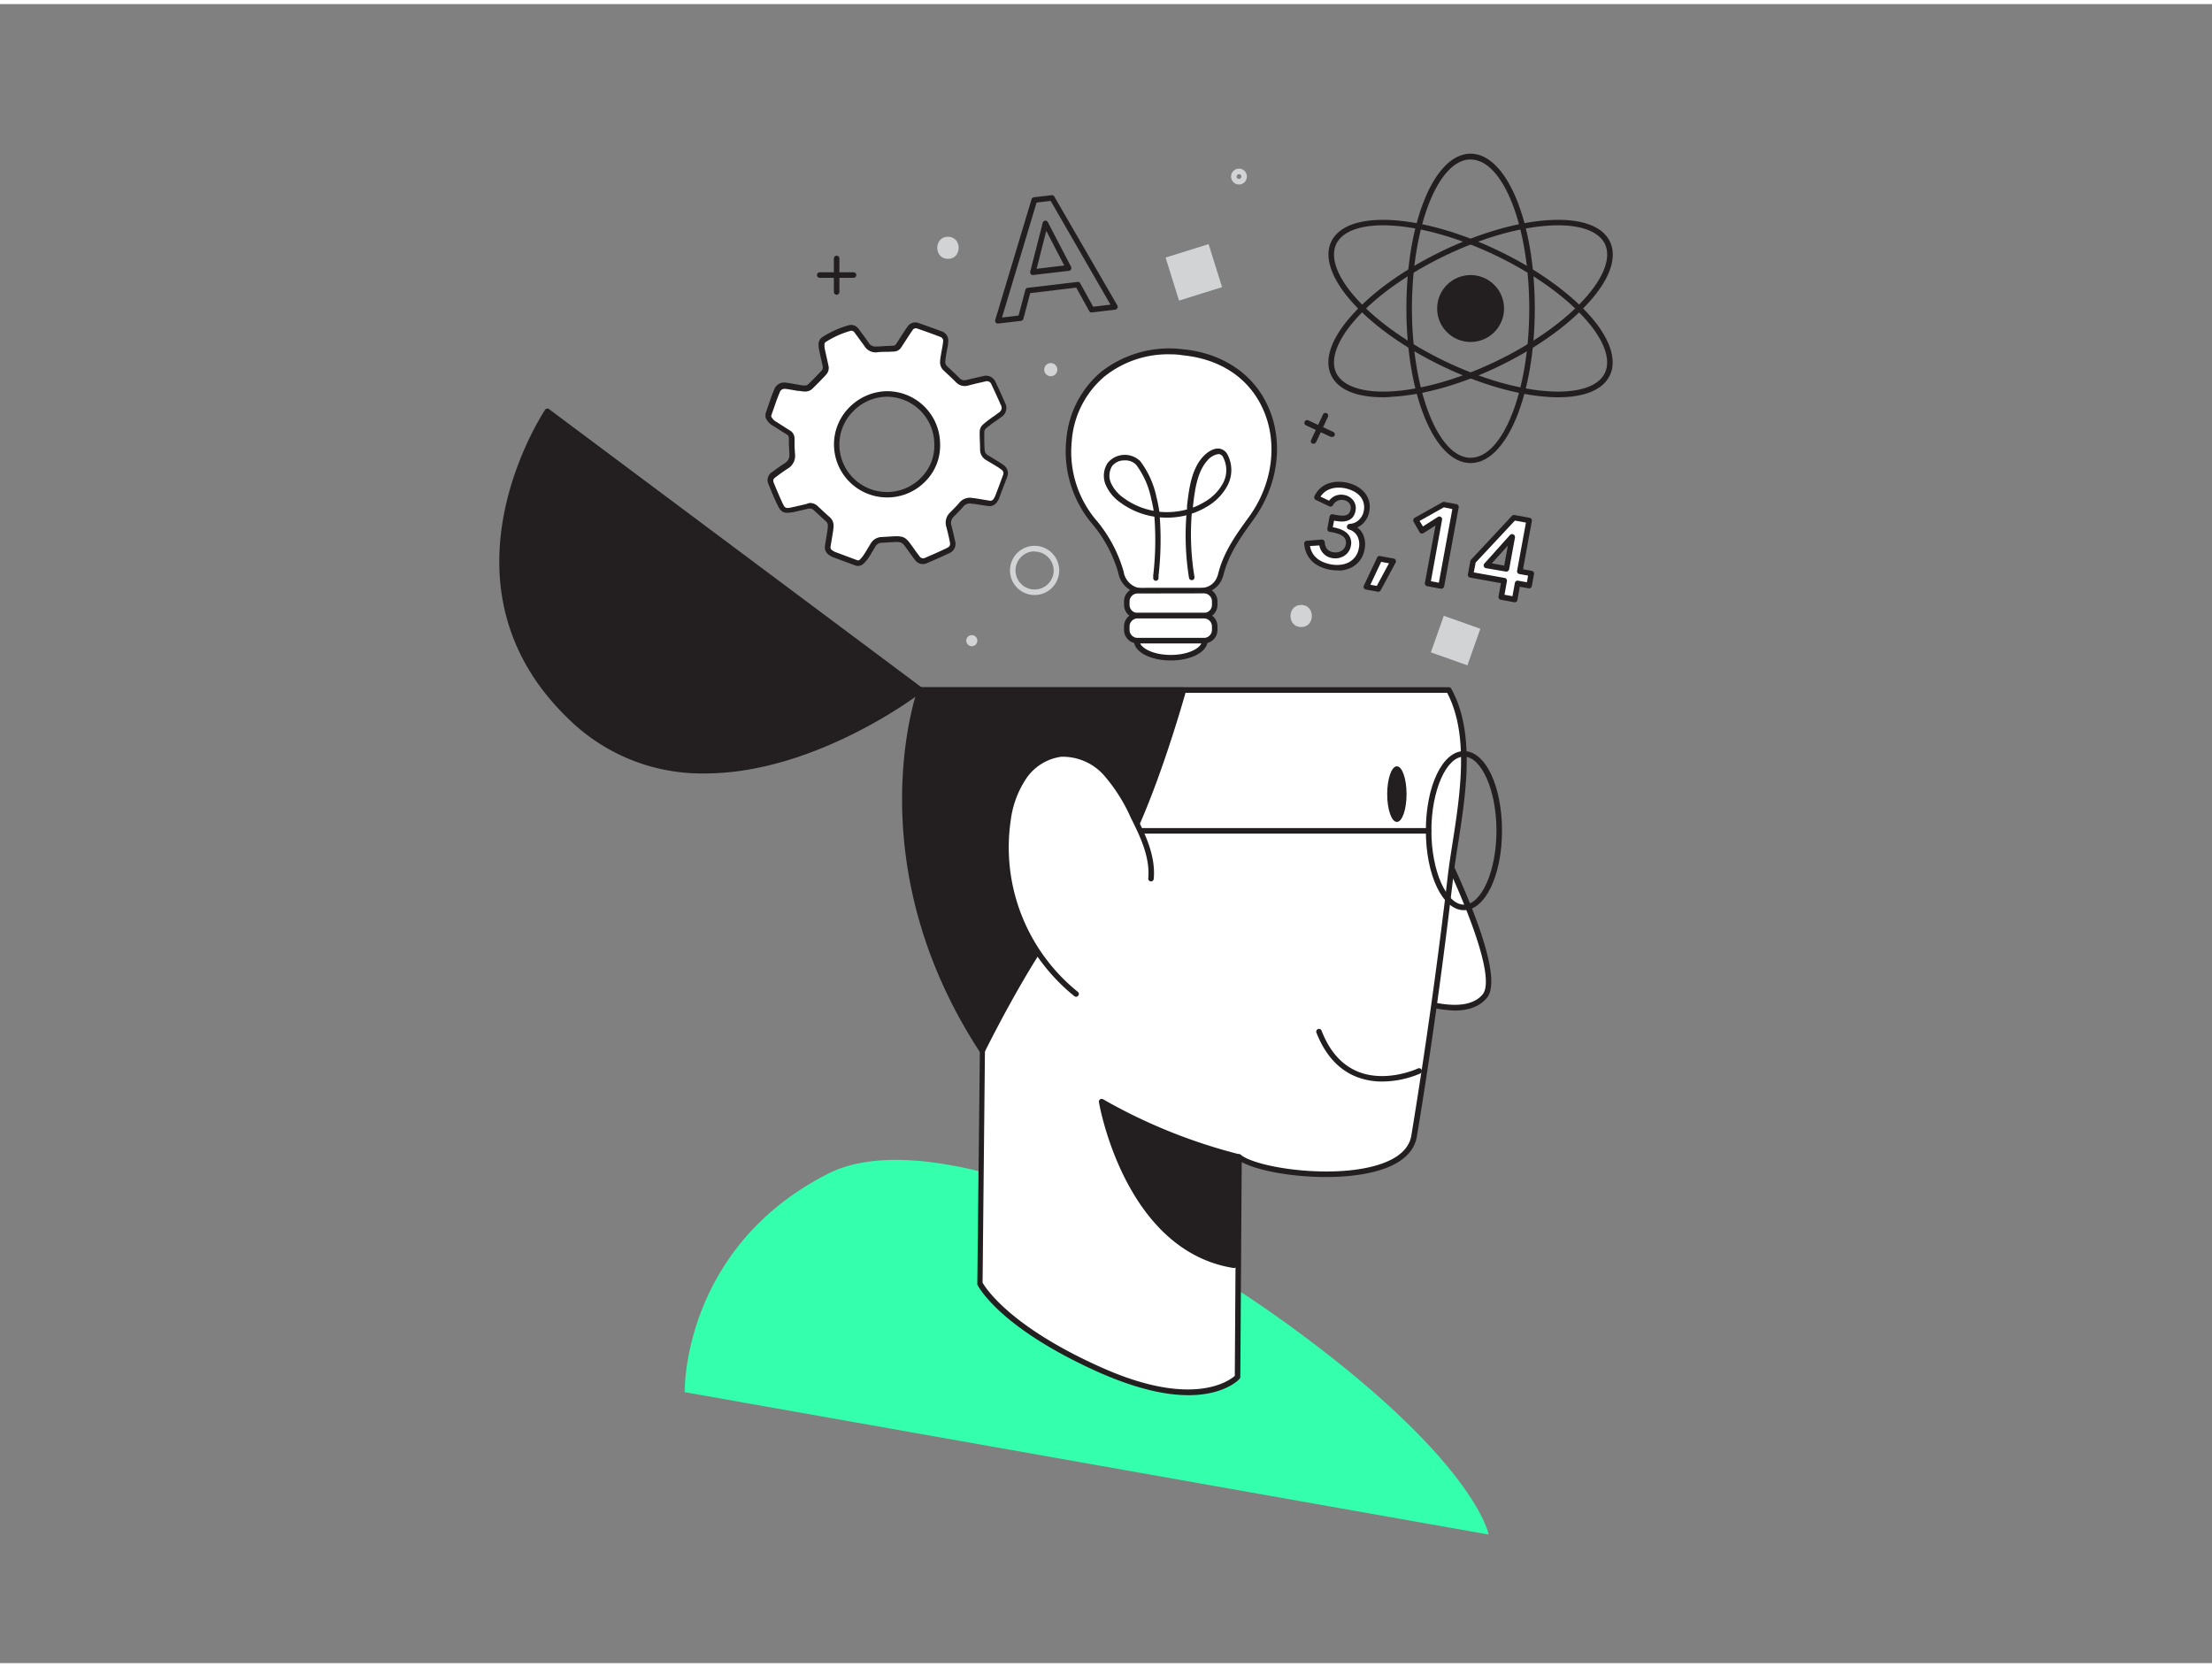 <svg xmlns="http://www.w3.org/2000/svg" viewBox="0 0 400 300" width="406" height="306" class="illustration styles_illustrationTablet__1DWOa"><rect x="0" y="0" width="400" height="300" fill="#808080" stroke="none"/><g id="_88_knowledge" data-name="#88_knowledge"><path d="M149.72,211.5C123.22,225,123.81,251,123.81,251L269.2,276.75s-2.44-13.58-37-38.5C202.68,217,166.33,203.05,149.72,211.5Z" fill="#33ffad"></path><path d="M259.24,149.47s13.05,25.37,9.28,29.92-14.17.12-14.17.12" fill="#fff"></path><path d="M263,182a26.23,26.23,0,0,1-8.88-2,.5.5,0,0,1,.39-.92c.11,0,10.1,4.23,13.59,0,2.93-3.53-5.75-22.4-9.34-29.37A.51.51,0,0,1,259,149a.5.5,0,0,1,.67.22c1.35,2.62,13.1,25.8,9.22,30.47C267.5,181.39,265.31,182,263,182Z" fill="#231f20"></path><path d="M166.41,124.05c-4.35,23.32,11.23,65.21,11.23,65.21l-.46,42.06s3.7,7.65,22,15.77,24.57,1.17,24.57,1.17l.27-39.79c4.23,3.47,30,6.08,31.66-3.82q3.84-23.4,6.6-47c1.15-9.83,5-24.09-.32-33.64Z" fill="#fff"></path><path d="M214.89,251.55c-3.84,0-9-1-15.88-4-18.29-8.11-22.12-15.69-22.28-16a.54.54,0,0,1,0-.22l.46-42c-.38-1-4.07-11.21-7.23-23.83-3.07-12.26-6.25-29.43-4-41.56a.5.5,0,0,1,.49-.41H262a.48.48,0,0,1,.43.26c4.38,7.87,2.65,19,1.26,27.89-.34,2.15-.66,4.18-.88,6.05-1.83,15.63-4,31.43-6.59,47-.42,2.57-2.33,4.52-5.68,5.78-7.73,2.91-21.43,1.4-26-1.12l-.25,38.87a.57.57,0,0,1-.13.33C224,248.78,221.38,251.55,214.89,251.55ZM177.68,231.2c.51.9,4.94,8,21.74,15.44,16.33,7.24,22.9,2.27,23.87,1.41l.26-39.58a.48.48,0,0,1,.29-.45.51.51,0,0,1,.53.06c2.94,2.42,17.61,4.58,25.8,1.49,3-1.12,4.69-2.81,5.05-5,2.55-15.53,4.76-31.32,6.59-46.94.22-1.89.54-3.93.88-6.09,1.35-8.66,3-19.43-1-27H166.83c-4,23,11.12,64.12,11.28,64.54a.52.52,0,0,1,0,.18Z" fill="#231f20"></path><path d="M258.34,150H187.09a.5.5,0,0,1-.5-.5.5.5,0,0,1,.5-.5h71.25a.5.5,0,0,1,.5.5A.5.5,0,0,1,258.34,150Z" fill="#231f20"></path><ellipse cx="252.6" cy="142.86" rx="1.75" ry="5.03" fill="#231f20"></ellipse><path d="M256.62,192.89s-13,6.17-18.11-7.14" fill="#fff"></path><path d="M249.94,194.83a12.53,12.53,0,0,1-4.7-.87c-3.22-1.29-5.65-4-7.2-8a.5.5,0,0,1,.93-.36c1.45,3.77,3.68,6.28,6.64,7.46,5.11,2.05,10.74-.56,10.79-.59a.51.51,0,0,1,.67.24.5.5,0,0,1-.24.67A17.64,17.64,0,0,1,249.94,194.83Z" fill="#231f20"></path><path d="M224.05,208.47a98.31,98.31,0,0,1-24.84-10s4.3,26.45,23.92,29.59Z" fill="#231f20"></path><path d="M223.13,228.55h-.08c-19.74-3.15-24.29-29.74-24.33-30a.5.5,0,0,1,.75-.51A98.39,98.39,0,0,0,224.16,208a.5.5,0,0,1,.39.51l-.92,19.58a.53.53,0,0,1-.18.37A.52.52,0,0,1,223.13,228.55Zm-23.21-29.1c1.06,4.89,6.38,25,22.74,28l.87-18.6A100.68,100.68,0,0,1,199.92,199.45Z" fill="#231f20"></path><path d="M166.41,124.05,99,73.69S77.79,104.62,103.26,129,166.41,124.05,166.41,124.05Z" fill="#231f20"></path><path d="M127.48,139.12a34.38,34.38,0,0,1-24.57-9.76c-25.47-24.39-4.55-55.64-4.34-56a.52.52,0,0,1,.33-.21.47.47,0,0,1,.38.09l67.43,50.36a.5.5,0,0,1,0,.79C166.45,124.65,147.54,139.12,127.48,139.12ZM99.11,74.41c-2.4,3.84-18.74,32,4.49,54.23s57.33-1.2,62-4.59Z" fill="#231f20"></path><path d="M177.64,189.26s13.09-26.74,20.13-29.45S214,124.05,214,124.05H166.41S155.07,154.78,177.64,189.26Z" fill="#231f20"></path><path d="M177.64,189.76a.5.5,0,0,1-.42-.22c-22.44-34.3-11.39-65.35-11.27-65.66a.49.49,0,0,1,.46-.33H214a.48.48,0,0,1,.4.2.45.45,0,0,1,.08.43c-.38,1.36-9.36,33.33-16.55,36.09-6.78,2.61-19.73,28.95-19.86,29.21a.5.5,0,0,1-.42.28Zm-10.87-65.21c-1.1,3.37-9.51,32,10.81,63.7,2.27-4.54,13.47-26.4,20-28.91,6.2-2.39,14.45-30.21,15.77-34.79Z" fill="#231f20"></path><path d="M208.14,158.14c.37-3.94-1.45-7.72-3.23-11.26a30.31,30.31,0,0,0-4.91-7.75c-2.13-2.22-5.13-3.81-8.19-3.51a9.62,9.62,0,0,0-6.69,4.2,18.24,18.24,0,0,0-2.82,7.58A33.91,33.91,0,0,0,194.59,179" fill="#fff"></path><path d="M194.59,179.5a.5.5,0,0,1-.31-.1,34.59,34.59,0,0,1-12.47-32.08,18.58,18.58,0,0,1,2.9-7.79,10.19,10.19,0,0,1,7.06-4.41,10.73,10.73,0,0,1,8.59,3.66,30.82,30.82,0,0,1,5,7.88c1.64,3.26,3.67,7.32,3.27,11.53a.49.49,0,0,1-.54.45.5.5,0,0,1-.45-.54c.37-3.93-1.6-7.85-3.17-11a30.51,30.51,0,0,0-4.83-7.63,9.92,9.92,0,0,0-7.78-3.36,9.16,9.16,0,0,0-6.33,4,17.51,17.51,0,0,0-2.74,7.37,33.57,33.57,0,0,0,12.11,31.13.49.49,0,0,1,.08.7A.47.47,0,0,1,194.59,179.5Z" fill="#231f20"></path><path d="M264.73,163.85c-3.86,0-6.89-6.32-6.89-14.38s3-14.39,6.89-14.39,6.88,6.32,6.88,14.39S268.58,163.85,264.73,163.85Zm0-27.77c-3.19,0-5.89,6.13-5.89,13.39s2.7,13.38,5.89,13.38,5.88-6.13,5.88-13.38S267.91,136.08,264.73,136.08Z" fill="#231f20"></path><path d="M138.89,74.25c.33-1,.65-1.92,1-2.88.18-.5.38-1,.58-1.48A1.41,1.41,0,0,1,142,69c.78.08,1.55.25,2.33.37a7.81,7.81,0,0,0,1.25.17,1.41,1.41,0,0,0,.87-.28c.89-.85,1.74-1.74,2.59-2.64a1.34,1.34,0,0,0,.26-1.23c-.2-.94-.43-1.87-.62-2.81a3.87,3.87,0,0,1-.1-1.12,1,1,0,0,1,.36-.71,17.07,17.07,0,0,1,4.66-2.12,1.13,1.13,0,0,1,1.32.48c.6.81,1.22,1.61,1.79,2.44a1.9,1.9,0,0,0,1.84.93c1-.08,2.06-.1,3.09-.15a1.16,1.16,0,0,0,.93-.56c.37-.54.71-1.1,1.07-1.65s.62-.94.94-1.4a1.19,1.19,0,0,1,1.43-.49c1.42.49,2.85,1,4.26,1.54a1.26,1.26,0,0,1,.77,1.38c-.08.79-.26,1.57-.39,2.35,0,.37-.11.75-.14,1.12a1.55,1.55,0,0,0,.48,1.31c.75.71,1.51,1.41,2.23,2.14a1.69,1.69,0,0,0,1.68.48c1-.22,2-.47,3.05-.69a1.36,1.36,0,0,1,1.71.81c.58,1.22,1.14,2.44,1.68,3.68a1.44,1.44,0,0,1-.53,2c-.52.42-1.09.78-1.63,1.18-.38.28-.76.58-1.12.9a1.29,1.29,0,0,0-.48,1c0,1.07,0,2.14.09,3.2a1.66,1.66,0,0,0,.86,1.42l1.75,1a10.73,10.73,0,0,1,1.05.71,1.26,1.26,0,0,1,.48,1.53c-.47,1.28-.95,2.57-1.44,3.85a3,3,0,0,1-.32.54,1.14,1.14,0,0,1-1.2.57l-2.77-.46-.21,0a2,2,0,0,0-2.12.75c-.52.61-1.11,1.17-1.68,1.76a2,2,0,0,0-.51,2c.23.89.45,1.79.63,2.7a1.33,1.33,0,0,1-.87,1.8c-1.25.6-2.53,1.17-3.81,1.71a1.27,1.27,0,0,1-1.69-.44c-.5-.62-1-1.28-1.41-1.93-1-1.4-1.25-1.52-3-1.44l-2,.12a1.85,1.85,0,0,0-1.58.91c-.4.68-.79,1.36-1.22,2a6.35,6.35,0,0,1-.77,1,1,1,0,0,1-1.06.27l-4-1.51a2.7,2.7,0,0,1-.52-.3,1.14,1.14,0,0,1-.57-1.19l.45-2.75c0-.28.06-.56.08-.84a1.46,1.46,0,0,0-.46-1.24q-1.11-1-2.19-2a1.62,1.62,0,0,0-1.6-.39c-.9.22-1.8.42-2.7.63l-.1,0c-1.19.22-1.57.07-2.08-1S140,88,139.48,86.72A1.22,1.22,0,0,1,140,85c.72-.54,1.45-1.07,2.21-1.56a2.17,2.17,0,0,0,1.08-2.13c-.06-1-.09-1.93-.14-2.89a1.2,1.2,0,0,0-.56-1c-.8-.51-1.61-1-2.4-1.53a2.67,2.67,0,0,1-1.27-1.32Zm30.58,5.37a9.12,9.12,0,0,0-9.19-9.14,9.27,9.27,0,0,0-9,9.15,9.13,9.13,0,0,0,9.05,9.08A9,9,0,0,0,169.47,79.62Z" fill="#fff"></path><path d="M155.15,101.6a1.6,1.6,0,0,1-.52-.1l-1.13-.42L150.58,100a2.63,2.63,0,0,1-.55-.31,1.68,1.68,0,0,1-.85-1.73l.19-1.21c.09-.51.17-1,.25-1.53a7.22,7.22,0,0,0,.08-.8,1,1,0,0,0-.3-.84c-.67-.61-1.32-1.22-2-1.84l-.21-.2a1.14,1.14,0,0,0-1.14-.27c-.64.16-1.29.3-1.94.45l-.77.18-.13,0c-1.43.26-2,0-2.61-1.31-.5-1-1-2.19-1.6-3.7a1.71,1.71,0,0,1,.65-2.28c.84-.63,1.55-1.14,2.24-1.58a1.69,1.69,0,0,0,.85-1.68c0-.6-.06-1.2-.09-1.8,0-.36,0-.73,0-1.09a.71.71,0,0,0-.33-.61l-1-.62-1.43-.91a3.1,3.1,0,0,1-1.46-1.58.41.41,0,0,1,0-.16v-.35a.45.45,0,0,1,0-.16l.28-.83.71-2.06c.18-.51.38-1,.59-1.5a1.91,1.91,0,0,1,2-1.24c.53.06,1.05.15,1.57.25l.78.13.32.06a5.18,5.18,0,0,0,.84.1,1,1,0,0,0,.53-.14c.94-.89,1.82-1.82,2.57-2.62a.83.83,0,0,0,.14-.78c-.09-.42-.18-.84-.28-1.26s-.23-1-.34-1.56a4.7,4.7,0,0,1-.11-1.27,1.53,1.53,0,0,1,.6-1.08,17.48,17.48,0,0,1,4.79-2.18,1.66,1.66,0,0,1,1.86.66c.21.29.42.58.64.86.39.53.78,1.06,1.15,1.6a1.4,1.4,0,0,0,1.39.71c.68,0,1.35-.08,2-.1l1.07-.05a.63.63,0,0,0,.54-.34c.22-.32.43-.64.64-1l.59-.91c.26-.4.52-.8.8-1.18a1.67,1.67,0,0,1,2-.67c1.73.6,3,1.07,4.28,1.54a1.74,1.74,0,0,1,1.08,1.89c0,.55-.15,1.09-.24,1.61-.05.26-.1.52-.14.78s-.11.72-.14,1.08a1.06,1.06,0,0,0,.32.91l.5.46c.59.56,1.18,1.11,1.75,1.69a1.19,1.19,0,0,0,1.21.34l1.46-.33q.79-.19,1.59-.36a1.87,1.87,0,0,1,2.27,1.08c.58,1.22,1.15,2.46,1.68,3.7a1.92,1.92,0,0,1-.67,2.62c-.32.26-.65.49-1,.72l-.66.47c-.37.28-.74.57-1.1.87a.86.86,0,0,0-.3.67l0,.65c0,.85,0,1.69.07,2.54a1.15,1.15,0,0,0,.62,1l.72.43,1,.62a12.29,12.29,0,0,1,1.1.73,1.77,1.77,0,0,1,.64,2.1c-.48,1.29-1,2.57-1.45,3.86a2.84,2.84,0,0,1-.33.6,1.63,1.63,0,0,1-1.73.82L176,90.36l-.24,0a1.51,1.51,0,0,0-1.63.58c-.38.45-.8.87-1.2,1.27l-.5.51a1.53,1.53,0,0,0-.39,1.54c.22.87.45,1.8.64,2.73a1.82,1.82,0,0,1-1.14,2.35c-1.16.55-2.42,1.12-3.84,1.72a1.74,1.74,0,0,1-2.27-.59c-.41-.52-.8-1.06-1.18-1.6l-.25-.35c-.9-1.26-1-1.3-2.53-1.23l-2,.12a1.35,1.35,0,0,0-1.17.67l-.4.67c-.27.46-.54.92-.83,1.36a6.35,6.35,0,0,1-.83,1A1.46,1.46,0,0,1,155.15,101.6Zm-8.7-11.39a2.06,2.06,0,0,1,1.44.59l.21.2c.66.61,1.31,1.23,2,1.83a2,2,0,0,1,.63,1.64,8.65,8.65,0,0,1-.09.89c-.08.51-.16,1-.25,1.54l-.2,1.2a.65.65,0,0,0,.35.7,2.92,2.92,0,0,0,.42.25l2.92,1.09,1.13.42a.44.44,0,0,0,.52-.15,5.48,5.48,0,0,0,.71-.88c.28-.44.55-.88.81-1.33l.41-.67a2.36,2.36,0,0,1,2-1.16l2-.12c1.89-.09,2.3.11,3.39,1.65l.26.35c.37.53.74,1.06,1.14,1.56a.78.78,0,0,0,1.1.29c1.41-.6,2.65-1.15,3.79-1.7.66-.32.75-.51.6-1.25-.18-.91-.41-1.83-.63-2.68a2.51,2.51,0,0,1,.64-2.48l.51-.52c.39-.4.79-.79,1.15-1.22a2.5,2.5,0,0,1,2.61-.91l.18,0,2.77.46a.65.65,0,0,0,.71-.34,2.9,2.9,0,0,0,.26-.45q.74-1.92,1.44-3.84a.78.78,0,0,0-.31-1,11,11,0,0,0-1-.67c-.33-.21-.67-.4-1-.6l-.74-.44a2.18,2.18,0,0,1-1.1-1.82c0-.86-.05-1.71-.07-2.57l0-.65a1.8,1.8,0,0,1,.65-1.44,14.63,14.63,0,0,1,1.16-.92c.22-.17.45-.33.68-.49s.63-.44.93-.68a1,1,0,0,0,.38-1.44c-.54-1.23-1.1-2.46-1.67-3.66a.88.88,0,0,0-1.16-.54l-1.57.35L175,69a2.18,2.18,0,0,1-2.13-.62c-.56-.57-1.15-1.11-1.73-1.66l-.5-.47a2,2,0,0,1-.63-1.71c0-.39.09-.77.15-1.16s.09-.53.14-.8c.1-.53.19-1,.24-1.52a.76.76,0,0,0-.45-.86c-1.22-.47-2.53-.94-4.25-1.54A.69.69,0,0,0,165,59c-.27.38-.52.76-.77,1.15l-.59.9c-.21.33-.43.67-.65,1a1.61,1.61,0,0,1-1.32.78l-1.08.05c-.67,0-1.33,0-2,.09a2.37,2.37,0,0,1-2.28-1.14c-.36-.53-.75-1-1.13-1.56l-.65-.87a.67.67,0,0,0-.8-.29,16.64,16.64,0,0,0-4.51,2.06.69.69,0,0,0-.13.34,3.55,3.55,0,0,0,.09,1c.11.51.22,1,.34,1.54s.19.85.28,1.27a1.79,1.79,0,0,1-.39,1.67c-.76.81-1.66,1.76-2.61,2.66a2,2,0,0,1-1.2.42,5.81,5.81,0,0,1-1-.12l-.3,0-.8-.14c-.5-.09-1-.18-1.5-.23a.92.92,0,0,0-1,.63q-.3.72-.57,1.44c-.24.68-.47,1.37-.7,2l-.26.75v.19a2.32,2.32,0,0,0,1,1l1.42.91,1,.63a1.67,1.67,0,0,1,.79,1.4c0,.36,0,.73,0,1.1,0,.59.05,1.18.09,1.77a2.67,2.67,0,0,1-1.31,2.59c-.66.43-1.36.92-2.18,1.54-.49.37-.54.57-.33,1.11.61,1.49,1.1,2.62,1.58,3.65.41.85.55.93,1.54.74l.85-.19c.64-.15,1.29-.29,1.92-.45A2.7,2.7,0,0,1,146.45,90.21Zm13.91-1h0a9.6,9.6,0,0,1-9.55-9.58,9.49,9.49,0,0,1,2.84-6.77A9.78,9.78,0,0,1,160.28,70,9.59,9.59,0,0,1,170,79.6a9.11,9.11,0,0,1-2.57,6.61A9.57,9.57,0,0,1,160.36,89.21ZM160.24,71a8.66,8.66,0,0,0-5.91,2.59,8.49,8.49,0,0,0-2.54,6.06,8.59,8.59,0,0,0,8.55,8.58h0a8.57,8.57,0,0,0,6.31-2.69,8.07,8.07,0,0,0,2.3-5.87v0A8.6,8.6,0,0,0,160.28,71Z" fill="#231f20"></path><path d="M211.74,106.06c-1.48,0-3-.07-4.45,0a4.06,4.06,0,0,1-4.59-3.34,24.14,24.14,0,0,0-5-9.3,19.73,19.73,0,0,1-4.38-14.35c1-10.71,9.58-17.2,20.58-16.13,16.23,1.56,20.85,18.37,12.36,30-2.29,3.15-4.49,6.22-5.46,10.06-.54,2.14-2.13,3.1-4.36,3C214.86,106,213.3,106.06,211.74,106.06Z" fill="#fff"></path><path d="M206.94,106.58a4.53,4.53,0,0,1-4.72-3.74,24.08,24.08,0,0,0-4.93-9.1A20.34,20.34,0,0,1,192.8,79a18,18,0,0,1,6.3-12.49,20,20,0,0,1,14.83-4.09c7.12.69,12.73,4.45,15.37,10.32,2.89,6.42,1.87,14.28-2.66,20.51-2.16,3-4.4,6.06-5.38,9.9-.58,2.28-2.31,3.47-4.86,3.39-1.05,0-2.12,0-3.17,0h-1.49l-1.37,0c-1,0-2.05,0-3.06,0Zm4.65-43.25a18.39,18.39,0,0,0-11.85,4,16.92,16.92,0,0,0-5.94,11.81,19.11,19.11,0,0,0,4.28,14,25,25,0,0,1,5.11,9.49,3.57,3.57,0,0,0,4.07,3c1,0,2.1,0,3.12,0l1.36,0h1.49c1.05,0,2.13,0,3.21,0,2.09.08,3.39-.81,3.85-2.64,1-4,3.32-7.18,5.54-10.23,4.32-5.94,5.3-13.42,2.56-19.52-2.53-5.62-7.7-9.07-14.56-9.74C213.08,63.37,212.33,63.33,211.59,63.33Z" fill="#231f20"></path><rect x="203.76" y="106.08" width="15.89" height="4.51" rx="1.95" fill="#fff"></rect><path d="M217.71,111.09h-12a2.45,2.45,0,0,1-2.45-2.44V108a2.45,2.45,0,0,1,2.45-2.44h12a2.45,2.45,0,0,1,2.45,2.44v.63A2.45,2.45,0,0,1,217.71,111.09Zm-12-4.51a1.45,1.45,0,0,0-1.45,1.44v.63a1.44,1.44,0,0,0,1.45,1.44h12a1.44,1.44,0,0,0,1.45-1.44V108a1.45,1.45,0,0,0-1.45-1.44Z" fill="#231f20"></path><rect x="203.76" y="110.59" width="15.89" height="4.51" rx="1.95" fill="#fff"></rect><path d="M217.71,115.61h-12a2.45,2.45,0,0,1-2.45-2.45v-.62a2.45,2.45,0,0,1,2.45-2.45h12a2.45,2.45,0,0,1,2.45,2.45v.62A2.45,2.45,0,0,1,217.71,115.61Zm-12-4.52a1.45,1.45,0,0,0-1.45,1.45v.62a1.45,1.45,0,0,0,1.45,1.45h12a1.45,1.45,0,0,0,1.45-1.45v-.62a1.45,1.45,0,0,0-1.45-1.45Z" fill="#231f20"></path><path d="M217.87,115.11c0,1.7-2.76,3.08-6.16,3.08s-6.16-1.38-6.16-3.08Z" fill="#fff"></path><path d="M211.71,118.69c-3.74,0-6.66-1.57-6.66-3.58a.5.5,0,0,1,.5-.5h12.32a.5.5,0,0,1,.5.5C218.37,117.12,215.45,118.69,211.71,118.69Zm-5.54-3.08c.53,1.06,2.65,2.08,5.54,2.08s5-1,5.54-2.08Z" fill="#231f20"></path><path d="M209,104.29h0a.5.5,0,0,1-.46-.54l0-.44a55.45,55.45,0,0,0,.21-10.62,14,14,0,0,1-6.16-2.56A7.59,7.59,0,0,1,200,87.05a4.19,4.19,0,0,1,.33-4.11,4,4,0,0,1,5.87-.28,16.31,16.31,0,0,1,2.94,6.56,23.06,23.06,0,0,1,.51,2.58,13.77,13.77,0,0,0,5-.42l0-.26,0-.38c.34-2.92.76-6.56,2.87-8.87.35-.39,1.6-1.63,2.94-1.49a2,2,0,0,1,1.54,1.13,6,6,0,0,1,0,5.49,9.65,9.65,0,0,1-3.8,3.91,13.34,13.34,0,0,1-2.69,1.23A47.33,47.33,0,0,0,216,103.6a.51.51,0,0,1-.42.57.51.51,0,0,1-.57-.42,48.26,48.26,0,0,1-.47-11.31,14.7,14.7,0,0,1-4.81.37,57.38,57.38,0,0,1-.23,10.57l0,.45A.5.5,0,0,1,209,104.29Zm-5.59-21.78h-.15a2.77,2.77,0,0,0-2.13,1,3.27,3.27,0,0,0-.21,3.13,6.63,6.63,0,0,0,2.27,2.66,13,13,0,0,0,5.43,2.33c-.12-.73-.26-1.46-.45-2.18a15.24,15.24,0,0,0-2.72-6.15A2.74,2.74,0,0,0,203.37,82.51Zm16.92-1.14a3.25,3.25,0,0,0-2,1.17c-1.89,2.08-2.29,5.54-2.61,8.32l0,.18a11.56,11.56,0,0,0,2.07-1,8.65,8.65,0,0,0,3.41-3.48,5,5,0,0,0,0-4.57,1,1,0,0,0-.77-.62Z" fill="#231f20"></path><path d="M265.93,83c-6.51,0-11.61-12.28-11.61-28s5.1-27.95,11.61-27.95,11.61,12.28,11.61,27.95S272.44,83,265.93,83Zm0-54.91c-5.85,0-10.61,12.09-10.61,26.95s4.76,27,10.61,27,10.61-12.09,10.61-27S271.78,28.1,265.93,28.1Z" fill="#231f20"></path><path d="M281.77,71.1c-.57,0-1.16,0-1.78-.06-5.64-.36-12.42-2.32-19.09-5.52s-12.43-7.27-16.24-11.45-5.31-8.25-3.93-11.12,5.33-4.25,11.14-3.88c5.64.36,12.42,2.32,19.09,5.52S283.39,51.86,287.2,56s5.3,8.25,3.92,11.12C289.89,69.72,286.6,71.1,281.77,71.1ZM250.12,40c-4.39,0-7.44,1.2-8.48,3.38h0c-1.18,2.44.19,6.09,3.76,10,3.72,4.09,9.38,8.07,15.94,11.22s13.2,5.07,18.72,5.42c5.28.34,9-.87,10.16-3.32s-.19-6.09-3.76-10c-3.72-4.09-9.38-8.07-15.94-11.22s-13.2-5.07-18.72-5.42Q250.93,40,250.12,40Zm-8.94,3.16h0Z" fill="#231f20"></path><path d="M250.09,71.1c-4.83,0-8.12-1.38-9.36-3.94-1.38-2.87,0-6.82,3.93-11.12s9.58-8.25,16.24-11.45,13.45-5.16,19.09-5.52c5.8-.37,9.76,1,11.14,3.88h0c1.37,2.87,0,6.82-3.93,11.12S277.62,62.32,271,65.52,257.51,70.68,251.87,71C251.25,71.08,250.66,71.1,250.09,71.1ZM281.74,40q-.81,0-1.68.06c-5.52.35-12.17,2.27-18.72,5.42s-12.22,7.13-15.94,11.22c-3.57,3.92-4.94,7.57-3.77,10s4.89,3.66,10.17,3.32c5.52-.35,12.17-2.27,18.72-5.42s12.22-7.13,15.94-11.22c3.57-3.92,4.94-7.57,3.76-10h0C289.18,41.21,286.13,40,281.74,40Z" fill="#231f20"></path><circle cx="265.93" cy="55.05" r="6.05" fill="#231f20"></circle><path d="M180.45,57.77a.51.51,0,0,1-.48-.65l6.57-21.83a.53.53,0,0,1,.42-.36l3.2-.37a.49.49,0,0,1,.49.24l11.41,19.71a.49.49,0,0,1,0,.47.47.47,0,0,1-.38.27l-4.23.51a.48.48,0,0,1-.49-.26l-2.34-4.23-8.33,1-1.23,4.65a.51.51,0,0,1-.43.36l-4.13.49Zm7-21.88-6.26,20.79,3-.36,1.23-4.64a.49.49,0,0,1,.42-.37l9-1.07a.49.49,0,0,1,.5.26l2.34,4.22,3.13-.37L190,35.59ZM186.78,49a.48.48,0,0,1-.37-.17.52.52,0,0,1-.11-.46l2.26-8.83a.49.49,0,0,1,.42-.37.48.48,0,0,1,.5.26l4.2,8.07a.49.49,0,0,1,0,.47.52.52,0,0,1-.38.26l-6.46.76Zm2.42-8-1.75,6.87,5-.6Z" fill="#231f20"></path><path d="M240.87,92.76l.63.12a9.35,9.35,0,0,0,1,.13,2.86,2.86,0,0,0,.94-.1,1.77,1.77,0,0,0,.74-.47,2,2,0,0,0,.43-1,1.76,1.76,0,0,0-.32-1.45,2.1,2.1,0,0,0-1.37-.8,2.24,2.24,0,0,0-1.38.17,2.38,2.38,0,0,0-1,1l-2.44-1.16A4.41,4.41,0,0,1,239,88a3.93,3.93,0,0,1,1.22-.77,4.86,4.86,0,0,1,1.44-.31,6.67,6.67,0,0,1,3.26.66,4.4,4.4,0,0,1,1.32,1,3.52,3.52,0,0,1,.78,1.37,3.6,3.6,0,0,1,.07,1.74,3.5,3.5,0,0,1-1,1.93,3.08,3.08,0,0,1-2,.85v0A3,3,0,0,1,245.93,96a3.83,3.83,0,0,1,.28,2.43,4,4,0,0,1-.72,1.75,4.17,4.17,0,0,1-1.31,1.13,4.84,4.84,0,0,1-1.69.52,6.61,6.61,0,0,1-1.88-.06,7.47,7.47,0,0,1-1.64-.5,4.8,4.8,0,0,1-1.31-.86,4,4,0,0,1-.91-1.24,4.66,4.66,0,0,1-.43-1.66l2.71-.21a2.6,2.6,0,0,0,.54,1.52,2.35,2.35,0,0,0,1.44.77,2.53,2.53,0,0,0,1,0,2.4,2.4,0,0,0,.85-.31,2.13,2.13,0,0,0,.66-.61,2.16,2.16,0,0,0,.36-.88,2.07,2.07,0,0,0-.09-1.18,2,2,0,0,0-.62-.8,3.36,3.36,0,0,0-1-.5,7.79,7.79,0,0,0-1.1-.29l-.59-.1Z" fill="#fff"></path><path d="M241.76,102.4a7.52,7.52,0,0,1-1.24-.11,8.11,8.11,0,0,1-1.75-.54,5.18,5.18,0,0,1-1.45-.94,4.72,4.72,0,0,1-1-1.39,5.25,5.25,0,0,1-.48-1.83.49.49,0,0,1,.12-.37.51.51,0,0,1,.34-.17l2.71-.22a.55.55,0,0,1,.37.12.53.53,0,0,1,.17.35,2.22,2.22,0,0,0,.43,1.24,1.83,1.83,0,0,0,1.15.58,2.22,2.22,0,0,0,.77,0,2,2,0,0,0,.68-.25,1.86,1.86,0,0,0,.5-.47,1.66,1.66,0,0,0,.28-.68,1.59,1.59,0,0,0-.06-.89,1.41,1.41,0,0,0-.47-.6,2.84,2.84,0,0,0-.81-.43,10.46,10.46,0,0,0-1-.27l-.59-.1a.5.5,0,0,1-.4-.58l.4-2.19a.5.5,0,0,1,.58-.4l.63.12a8.28,8.28,0,0,0,1,.12,2.07,2.07,0,0,0,.76-.08,1.06,1.06,0,0,0,.52-.33,1.41,1.41,0,0,0,.31-.74,1.26,1.26,0,0,0-.23-1.06,1.59,1.59,0,0,0-1.06-.61,1.74,1.74,0,0,0-1.08.14,1.87,1.87,0,0,0-.83.8.5.5,0,0,1-.65.2l-2.43-1.15a.48.48,0,0,1-.26-.3.45.45,0,0,1,0-.39,4.86,4.86,0,0,1,1-1.38,4.26,4.26,0,0,1,1.38-.86,5.25,5.25,0,0,1,1.59-.35,6.73,6.73,0,0,1,1.67.1,6.86,6.86,0,0,1,1.84.61,5.15,5.15,0,0,1,1.47,1.1,4,4,0,0,1,.89,1.56,4.22,4.22,0,0,1,.08,2,4,4,0,0,1-1.17,2.2,3.59,3.59,0,0,1-1,.68,3.23,3.23,0,0,1,1,1.18,4.38,4.38,0,0,1,.33,2.74,4.69,4.69,0,0,1-.82,2,4.58,4.58,0,0,1-1.47,1.27,5.45,5.45,0,0,1-1.87.58A6.85,6.85,0,0,1,241.76,102.4ZM236.89,98a3.63,3.63,0,0,0,.31,1,3.5,3.5,0,0,0,.8,1.09,4.22,4.22,0,0,0,1.18.77,6.57,6.57,0,0,0,1.52.46,5.62,5.62,0,0,0,1.73.06,4.15,4.15,0,0,0,1.52-.46,3.71,3.71,0,0,0,1.14-1,3.58,3.58,0,0,0,.63-1.54,3.29,3.29,0,0,0-.24-2.12A2.5,2.5,0,0,0,243.9,95a.51.51,0,0,1-.33-.57.56.56,0,0,1,.47-.44,2.57,2.57,0,0,0,1.7-.72,2.9,2.9,0,0,0,.88-1.65,3.11,3.11,0,0,0-.06-1.5,3,3,0,0,0-.67-1.19,3.93,3.93,0,0,0-1.18-.87,6,6,0,0,0-3-.61,4.12,4.12,0,0,0-1.28.28,3.41,3.41,0,0,0-1.08.67,4.06,4.06,0,0,0-.56.66l1.55.74a2.87,2.87,0,0,1,1-.83,2.73,2.73,0,0,1,1.69-.21,2.61,2.61,0,0,1,1.69,1,2.28,2.28,0,0,1,.4,1.84,2.41,2.41,0,0,1-.55,1.24,2.1,2.1,0,0,1-1,.6,2.9,2.9,0,0,1-1.11.12,8.1,8.1,0,0,1-1.09-.13l-.14,0-.22,1.19.1,0a7.91,7.91,0,0,1,1.16.3,3.9,3.9,0,0,1,1.11.58,2.39,2.39,0,0,1,.9,2.47,2.62,2.62,0,0,1-1.25,1.83,3.21,3.21,0,0,1-1,.38,3.3,3.3,0,0,1-1.13,0,2.79,2.79,0,0,1-1.74-1,2.88,2.88,0,0,1-.58-1.29Z" fill="#231f20"></path><path d="M249.47,100.29l2.46.45-2.69,5-2.16-.4Z" fill="#fff"></path><path d="M249.24,106.26h-.09l-2.16-.4a.47.47,0,0,1-.36-.26.49.49,0,0,1,0-.44l2.39-5.07a.49.49,0,0,1,.54-.28l2.46.45a.47.47,0,0,1,.36.28.51.51,0,0,1,0,.45l-2.7,5A.51.51,0,0,1,249.24,106.26ZM247.81,105l1.16.21,2.2-4.09-1.41-.26Z" fill="#231f20"></path><path d="M260.28,93.26l-3.14,2L256,93.31l5-2.8,2.2.41-2.62,14.29-2.42-.44Z" fill="#fff"></path><path d="M260.59,105.71h-.09l-2.42-.45a.5.5,0,0,1-.41-.58l1.91-10.39-2.17,1.38a.49.49,0,0,1-.39.06.48.48,0,0,1-.32-.23l-1.1-1.94a.46.46,0,0,1,0-.38.45.45,0,0,1,.24-.3l5-2.8a.48.48,0,0,1,.33-.06l2.2.4a.52.52,0,0,1,.41.58l-2.63,14.3a.51.51,0,0,1-.49.41Zm-1.84-1.34,1.44.26,2.44-13.31L261.1,91l-4.39,2.46.6,1,2.7-1.72a.52.52,0,0,1,.55,0,.5.5,0,0,1,.21.51Z" fill="#231f20"></path><path d="M272,104.3l-6.08-1.11.44-2.41,7.4-7.93,2.75.51-1.69,9.21,2.08.38-.4,2.18-2.08-.38-.53,2.91-2.43-.45Zm1.46-8h0l-4.64,5.12,3.62.66Z" fill="#fff"></path><path d="M273.9,108.16h-.09l-2.43-.45a.5.5,0,0,1-.4-.58l.44-2.42-5.58-1a.47.47,0,0,1-.32-.21.45.45,0,0,1-.08-.37l.44-2.41a.5.5,0,0,1,.13-.25l7.4-7.93a.54.54,0,0,1,.45-.15l2.75.51a.5.5,0,0,1,.4.58l-1.6,8.72,1.59.29a.5.5,0,0,1,.4.58l-.4,2.18a.47.47,0,0,1-.21.32.49.49,0,0,1-.37.08l-1.59-.29-.44,2.42a.54.54,0,0,1-.21.32A.55.55,0,0,1,273.9,108.16Zm-1.84-1.35,1.44.26.44-2.41a.5.5,0,0,1,.58-.4l1.59.29.22-1.2-1.59-.29a.49.49,0,0,1-.32-.21.49.49,0,0,1-.08-.37l1.6-8.72-2-.36L266.84,101l-.33,1.77,5.59,1a.5.5,0,0,1,.4.58Zm.35-4.19h-.09L268.7,102a.49.49,0,0,1-.38-.33.51.51,0,0,1,.1-.5L273.06,96a.5.5,0,0,1,.45-.15.56.56,0,0,1,.35.21.58.58,0,0,1,.1.38l-1.06,5.77A.51.51,0,0,1,272.41,102.62Zm-2.64-1.49,2.24.41.66-3.62Z" fill="#231f20"></path><path d="M187.09,106.86a4.45,4.45,0,1,1,4.45-4.45A4.46,4.46,0,0,1,187.09,106.86Zm0-7.9a3.45,3.45,0,1,0,3.45,3.45A3.46,3.46,0,0,0,187.09,99Z" fill="#d1d3d4"></path><path d="M151.29,52.56a.51.51,0,0,1-.5-.5V46a.51.51,0,0,1,.5-.5.5.5,0,0,1,.5.5v6.11A.5.5,0,0,1,151.29,52.56Z" fill="#231f20"></path><path d="M154.35,49.5h-6.11a.5.5,0,0,1-.5-.5.5.5,0,0,1,.5-.5h6.11a.51.51,0,0,1,.5.5A.5.5,0,0,1,154.35,49.5Z" fill="#231f20"></path><path d="M237.54,79.49a.54.54,0,0,1-.21,0,.49.49,0,0,1-.24-.66l2.12-4.56a.5.5,0,1,1,.9.42L238,79.2A.52.52,0,0,1,237.54,79.49Z" fill="#231f20"></path><path d="M240.88,78.27a.54.54,0,0,1-.21,0l-4.56-2.12a.5.5,0,0,1,.42-.9l4.56,2.11a.5.5,0,0,1,.24.67A.49.49,0,0,1,240.88,78.27Z" fill="#231f20"></path><circle cx="190.01" cy="66.1" r="1.19" fill="#d1d3d4"></circle><path d="M171.42,42.07c-2.58,0-2.58,4,0,4S174,42.07,171.42,42.07Z" fill="#d1d3d4"></path><path d="M175.73,114.11a1,1,0,0,0,0,2A1,1,0,0,0,175.73,114.11Z" fill="#d1d3d4"></path><path d="M235.29,108.65c-2.57,0-2.57,4,0,4S237.87,108.65,235.29,108.65Z" fill="#d1d3d4"></path><rect x="211.81" y="44.44" width="8.15" height="8.15" transform="translate(-4.65 66.58) rotate(-17.35)" fill="#d1d3d4"></rect><rect x="259.71" y="111.6" width="7.01" height="7.01" transform="translate(53.56 -81.31) rotate(19.51)" fill="#d1d3d4"></rect><path d="M224.05,32.62a1.43,1.43,0,1,1,1.43-1.43A1.43,1.43,0,0,1,224.05,32.62Zm0-1.86a.43.43,0,1,0,.43.43A.43.43,0,0,0,224.05,30.76Z" fill="#d1d3d4"></path></g></svg>